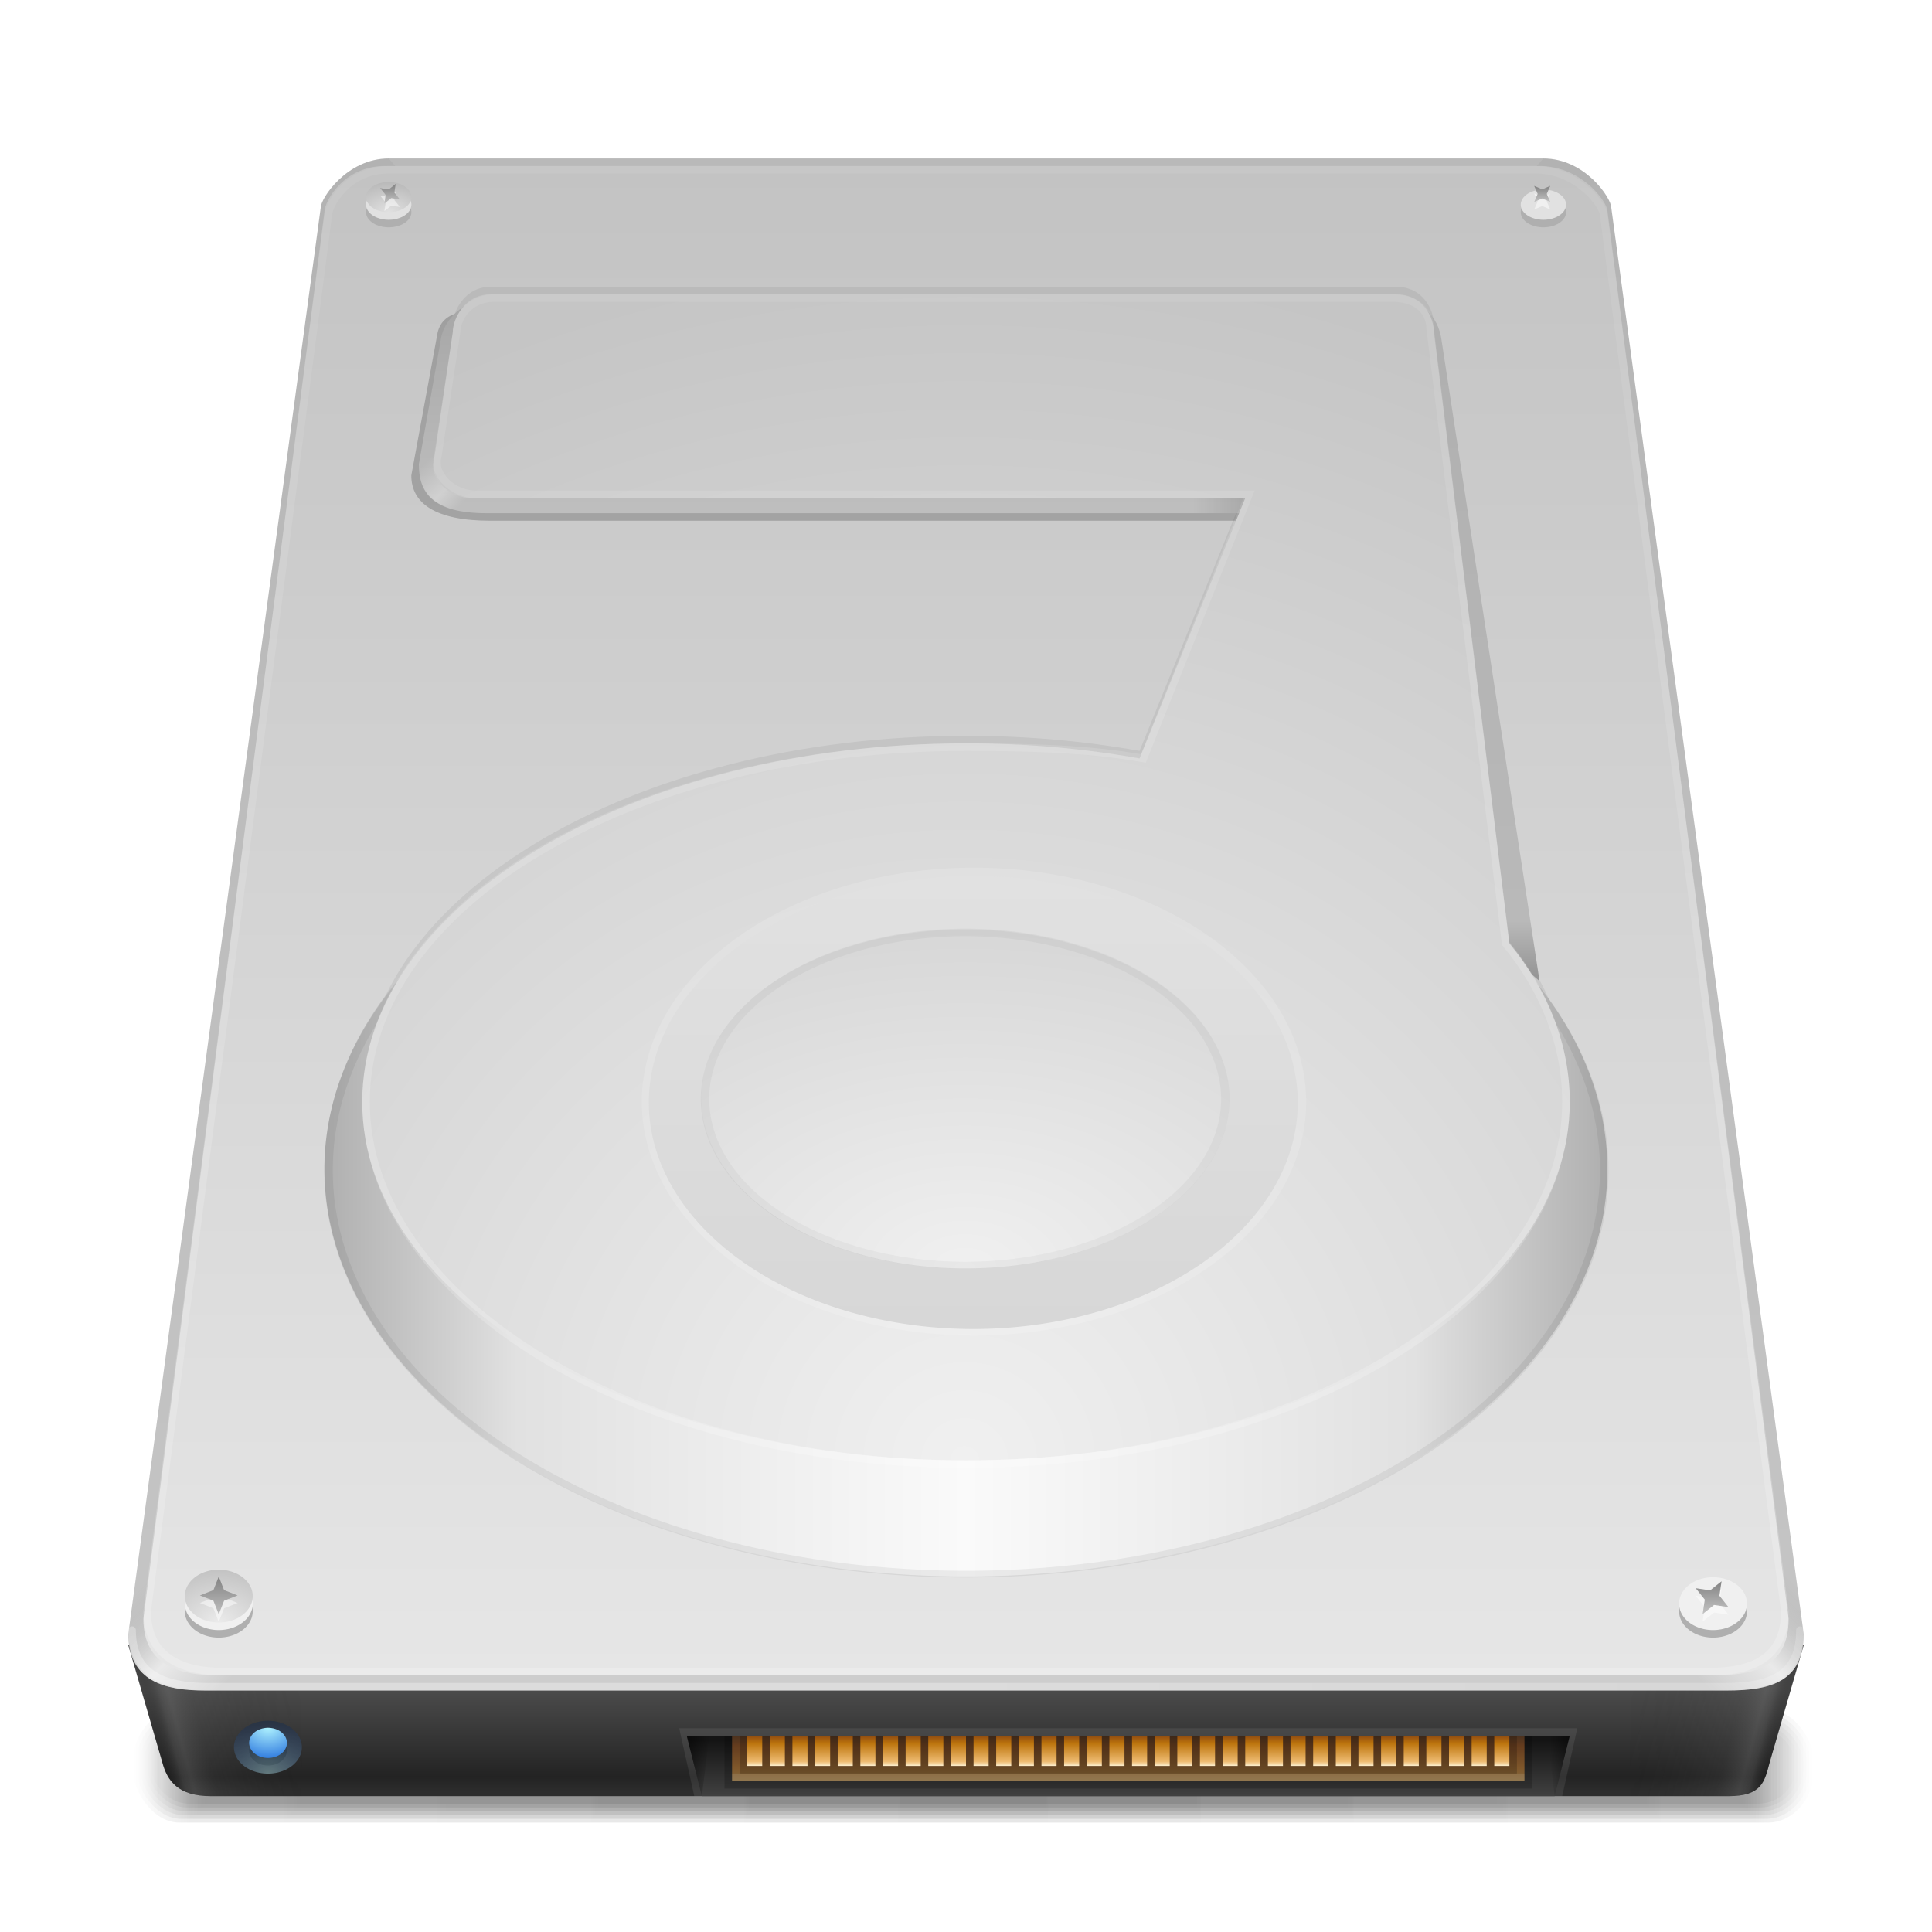 <?xml version="1.0" encoding="UTF-8" standalone="no"?>
<!-- Created with Inkscape (http://www.inkscape.org/) -->
<svg xmlns:rdf="http://www.w3.org/1999/02/22-rdf-syntax-ns#" xmlns="http://www.w3.org/2000/svg" height="256" width="256" version="1.1" xmlns:cc="http://creativecommons.org/ns#" xmlns:xlink="http://www.w3.org/1999/xlink" xmlns:dc="http://purl.org/dc/elements/1.1/">
 <title>Samée - 256px - HDD alt</title>
 <defs>
  <linearGradient id="top-side-lights-gradient">
   <stop stop-color="#000" stop-opacity="0.039" offset="0"/>
   <stop stop-color="#FFF" stop-opacity="0.176" offset="0.4"/>
   <stop stop-color="#FFF" stop-opacity="0.569" offset="0.55"/>
   <stop stop-color="#FFF" stop-opacity="0" offset="1"/>
  </linearGradient>
  <linearGradient id="screw-hole-gradient">
   <stop stop-color="#828282" offset="0"/>
   <stop stop-color="#c3c3c3" offset="1"/>
  </linearGradient>
  <linearGradient id="screw-gradient">
   <stop stop-color="#ebebeb" offset="0"/>
   <stop stop-color="#c3c3c3" offset="1"/>
  </linearGradient>
  <linearGradient id="screw-back-gradient">
   <stop stop-color="#e1e1e1" offset="0"/>
   <stop stop-color="#b9b9b9" offset="1"/>
  </linearGradient>
  <linearGradient id="bottom-holes-sides-shadow-gradient">
   <stop stop-color="#000" stop-opacity="0.392" offset="0"/>
   <stop stop-color="#000" stop-opacity="0" offset="1"/>
  </linearGradient>
  <linearGradient id="floor-shadow-gradient">
   <stop stop-color="#000" stop-opacity="0.098" offset="0"/>
   <stop stop-color="#000" stop-opacity="0.078" offset="0.93"/>
   <stop stop-color="#000" stop-opacity="0" offset="1"/>
  </linearGradient>
  <linearGradient id="bottom-side-lights-gradient">
   <stop stop-color="#000" stop-opacity="0.098" offset="0"/>
   <stop stop-color="#555" stop-opacity="0.392" offset="0.1"/>
   <stop stop-color="#7d7d7d" stop-opacity="0.294" offset="0.16"/>
   <stop stop-color="#646464" stop-opacity="0.137" offset="0.3"/>
   <stop stop-color="#000" stop-opacity="0" offset="1"/>
  </linearGradient>
  <filter id="3px-blur-filter" color-interpolation-filters="sRGB">
   <feGaussianBlur stdDeviation="1.4" in="SourceGraphic"/>
  </filter>
  <linearGradient id="linearGradient3622" y2="120" gradientUnits="userSpaceOnUse" x2="64" gradientTransform="matrix(1.996,0,0,1.995,0.788,-1.945)" y1="113.25" x1="64">
   <stop stop-color="#4b4b4b" offset="0"/>
   <stop stop-color="#232323" offset="0.85"/>
   <stop stop-color="#2d2d2d" offset="1"/>
  </linearGradient>
  <linearGradient id="linearGradient3632" y2="113.25" gradientUnits="userSpaceOnUse" x2="83" gradientTransform="matrix(1.996,0,0,1.995,0.537,-2.023)" y1="11.75" x1="83">
   <stop stop-color="#b9b9b9" offset="0"/>
   <stop stop-color="#c3c3c3" offset="0.3"/>
   <stop stop-color="#cdcdcd" offset="1"/>
  </linearGradient>
  <linearGradient id="linearGradient3656" y2="113.06" xlink:href="#bottom-side-lights-gradient" gradientUnits="userSpaceOnUse" x2="19.149" gradientTransform="matrix(1.996,0,0,1.995,1.788,-1.945)" y1="115.72" x1="9.22"/>
  <linearGradient id="linearGradient3686" y2="112.79" xlink:href="#bottom-side-lights-gradient" gradientUnits="userSpaceOnUse" x2="107.35" gradientTransform="matrix(1.996,0,0,1.995,1.788,-1.945)" y1="115.5" x1="117.45"/>
  <linearGradient id="linearGradient3982" y2="88.5" xlink:href="#floor-shadow-gradient" spreadMethod="reflect" gradientUnits="userSpaceOnUse" x2="474" gradientTransform="matrix(0.5,0,0,0.667,1,175)" y1="88.5" x1="256"/>
  <linearGradient id="linearGradient3988" y2="88.5" xlink:href="#floor-shadow-gradient" spreadMethod="reflect" gradientUnits="userSpaceOnUse" x2="474" gradientTransform="matrix(0.502,0,0,0.733,0.413,169.1)" y1="88.5" x1="256"/>
  <linearGradient id="linearGradient3992" y2="88.5" xlink:href="#floor-shadow-gradient" spreadMethod="reflect" gradientUnits="userSpaceOnUse" x2="474" gradientTransform="matrix(0.505,0,0,0.8,-0.174,163.2)" y1="88.5" x1="256"/>
  <linearGradient id="linearGradient3996" y2="88.5" xlink:href="#floor-shadow-gradient" spreadMethod="reflect" gradientUnits="userSpaceOnUse" x2="474" gradientTransform="matrix(0.507,0,0,0.867,-0.761,157.3)" y1="88.5" x1="256"/>
  <linearGradient id="linearGradient4000" y2="88.5" xlink:href="#floor-shadow-gradient" spreadMethod="reflect" gradientUnits="userSpaceOnUse" x2="474" gradientTransform="matrix(0.509,0,0,0.933,-1.349,151.4)" y1="88.5" x1="256"/>
  <linearGradient id="linearGradient4004" y2="88.5" xlink:href="#floor-shadow-gradient" spreadMethod="reflect" gradientUnits="userSpaceOnUse" x2="474" gradientTransform="matrix(0.511,0,0,1,-1.936,145.5)" y1="88.5" x1="256"/>
  <linearGradient id="linearGradient3871" y2="112.25" gradientUnits="userSpaceOnUse" x2="83" gradientTransform="matrix(1.996,0,0,1.995,0.542,-2.032)" y1="12" x1="83">
   <stop stop-color="#c3c3c3" offset="0"/>
   <stop stop-color="#cdcdcd" offset="0.3"/>
   <stop stop-color="#e6e6e6" offset="1"/>
  </linearGradient>
  <linearGradient id="linearGradient3881" y2="446.5" gradientUnits="userSpaceOnUse" x2="145" gradientTransform="matrix(0.499,0,0,0.499,1.788,-1.535)" y1="46.5" x1="145">
   <stop stop-color="#FFF" stop-opacity="0.059" offset="0"/>
   <stop stop-color="#FFF" stop-opacity="0.196" offset="1"/>
  </linearGradient>
  <linearGradient id="linearGradient3897" y2="443.25" gradientUnits="userSpaceOnUse" x2="479" gradientTransform="matrix(0.499,0,0,0.499,0.788,-1.526)" y1="443.25" x1="253.88">
   <stop stop-color="#FFF" stop-opacity="0.294" offset="0"/>
   <stop stop-color="#FFF" stop-opacity="0.196" offset="0.9"/>
   <stop stop-color="#FFF" stop-opacity="0.176" offset="1"/>
  </linearGradient>
  <linearGradient id="linearGradient3935" y2="478" gradientUnits="userSpaceOnUse" x2="59.404" y1="458.5" x1="59.404">
   <stop stop-color="#2d2d2d" offset="0"/>
   <stop stop-color="#3c3c3c" offset="1"/>
  </linearGradient>
  <radialGradient id="radialGradient3161" xlink:href="#screw-gradient" gradientUnits="userSpaceOnUse" cy="434.65" cx="50.353" gradientTransform="matrix(1.998,0,0,2.677,-50.213,-727.045)" r="4.419"/>
  <linearGradient id="linearGradient3163" y2="424.92" xlink:href="#screw-hole-gradient" gradientUnits="userSpaceOnUse" x2="65.634" y1="410.23" x1="57.154"/>
  <linearGradient id="linearGradient3169" y2="433.58" xlink:href="#screw-hole-gradient" gradientUnits="userSpaceOnUse" x2="63.951" y1="412.05" x1="63.951"/>
  <radialGradient id="radialGradient4008" xlink:href="#screw-back-gradient" gradientUnits="userSpaceOnUse" cy="434.65" cx="50.353" gradientTransform="matrix(1.998,0,0,2.677,-50.213,-727.045)" r="4.419"/>
  <linearGradient id="linearGradient4010" y2="421.93" xlink:href="#screw-hole-gradient" gradientUnits="userSpaceOnUse" x2="63.88" y1="412.05" x1="54"/>
  <linearGradient id="linearGradient4012" y2="424.93" xlink:href="#screw-hole-gradient" gradientUnits="userSpaceOnUse" x2="66.222" y1="410.1" x1="57.657"/>
  <linearGradient id="linearGradient3984" y2="451" xlink:href="#top-side-lights-gradient" gradientUnits="userSpaceOnUse" x2="57" gradientTransform="matrix(0.499,0,0,0.499,0.537,-1.025)" y1="427" x1="33"/>
  <linearGradient id="linearGradient3997" y2="450.5" xlink:href="#top-side-lights-gradient" gradientUnits="userSpaceOnUse" x2="453.75" gradientTransform="matrix(0.499,0,0,0.499,0.06,-1.025)" y1="425.25" x1="479"/>
  <radialGradient id="radialGradient4044" gradientUnits="userSpaceOnUse" cy="456.5" cx="68.25" gradientTransform="matrix(2.626,0,0,2.179,-111.002,-536.376)" r="11.75">
   <stop stop-color="#aff3ff" offset="0"/>
   <stop stop-color="#0f5cd7" offset="1"/>
  </radialGradient>
  <radialGradient id="radialGradient4046" gradientUnits="userSpaceOnUse" cy="480" cx="68.25" gradientTransform="matrix(1.865,0,0,1.547,-59.013,-264.687)" r="11.75">
   <stop stop-color="#aff3ff" stop-opacity="0.333" offset="0"/>
   <stop stop-color="#0f5cd7" stop-opacity="0.137" offset="1"/>
  </radialGradient>
  <linearGradient id="linearGradient4085" y2="389" spreadMethod="reflect" gradientUnits="userSpaceOnUse" x2="356" y1="389" x1="260.5">
   <stop stop-color="#fafafa" offset="0"/>
   <stop stop-color="#e1e1e1" offset="0.7"/>
   <stop stop-color="#afafaf" offset="1"/>
  </linearGradient>
  <linearGradient id="linearGradient4101" y2="264" gradientUnits="userSpaceOnUse" x2="385" gradientTransform="matrix(0.499,0,0,0.499,1.788,-2.451)" y1="82" x1="385">
   <stop stop-color="#afafaf" offset="0"/>
   <stop stop-color="#b9b9b9" offset="0.92"/>
   <stop stop-color="#969696" offset="1"/>
  </linearGradient>
  <linearGradient id="linearGradient4117" y2="140" gradientUnits="userSpaceOnUse" x2="223.5" gradientTransform="matrix(0.499,0,0,0.499,1.788,-2.729)" y1="82" x1="223.5">
   <stop stop-color="#a5a5a5" offset="0"/>
   <stop stop-color="#bebebe" offset="1"/>
  </linearGradient>
  <linearGradient id="linearGradient4134" y2="392" gradientUnits="userSpaceOnUse" x2="198" gradientTransform="matrix(0.499,0,0,0.499,0.358,-2.66)" y1="82.5" x1="198">
   <stop stop-color="#FFF" stop-opacity="0.078" offset="0"/>
   <stop stop-color="#FFF" stop-opacity="0.196" offset="1"/>
  </linearGradient>
  <radialGradient id="radialGradient4083" gradientUnits="userSpaceOnUse" cy="397" cx="256" gradientTransform="matrix(1.03,0,0,0.998,-135.858,-202.723)" r="160">
   <stop stop-color="#f0f0f0" offset="0"/>
   <stop stop-color="#c5c5c5" offset="1"/>
  </radialGradient>
  <linearGradient id="linearGradient4159" y2="137" gradientUnits="userSpaceOnUse" x2="313.13" gradientTransform="matrix(0.499,0,0,0.499,1.788,-2.729)" y1="137" x1="333.17">
   <stop stop-color="#000" stop-opacity="0.157" offset="0"/>
   <stop stop-color="#000" stop-opacity="0" offset="1"/>
  </linearGradient>
  <linearGradient id="linearGradient4169" y2="142" gradientUnits="userSpaceOnUse" x2="132.45" gradientTransform="matrix(0.499,0,0,0.499,-0.212,-2.729)" y1="121.55" x1="112">
   <stop stop-color="#000" stop-opacity="0" offset="0"/>
   <stop stop-color="#FFF" stop-opacity="0" offset="0.2"/>
   <stop stop-color="#FFF" stop-opacity="0.294" offset="0.5"/>
   <stop stop-color="#FFF" stop-opacity="0" offset="0.7"/>
   <stop stop-color="#000" stop-opacity="0" offset="1"/>
  </linearGradient>
  <linearGradient id="linearGradient4187" y2="341" gradientUnits="userSpaceOnUse" x2="259.33" y1="259" x1="259.33">
   <stop stop-color="#e1e1e1" offset="0"/>
   <stop stop-color="#d7d7d7" offset="1"/>
  </linearGradient>
  <radialGradient id="radialGradient4197" gradientUnits="userSpaceOnUse" cy="351" cx="231" gradientTransform="matrix(2,0,0,1.608,-231.085,-223.457)" r="51">
   <stop stop-color="#f0f0f0" offset="0"/>
   <stop stop-color="#d7d7d7" offset="1"/>
  </radialGradient>
  <linearGradient id="linearGradient4243" y2="478" gradientUnits="userSpaceOnUse" x2="377.01" gradientTransform="matrix(0.499,0,0,0.499,1.788,-0.456)" y1="463" x1="377.01">
   <stop stop-color="#141414" offset="0"/>
   <stop stop-color="#414141" offset="1"/>
  </linearGradient>
  <linearGradient id="linearGradient4251" y2="470.5" xlink:href="#bottom-holes-sides-shadow-gradient" gradientUnits="userSpaceOnUse" x2="410" gradientTransform="matrix(0.499,0,0,0.499,0.788,-0.456)" y1="470.5" x1="415"/>
  <linearGradient id="linearGradient4794" y2="470.5" xlink:href="#bottom-holes-sides-shadow-gradient" gradientUnits="userSpaceOnUse" x2="185" gradientTransform="matrix(0.499,0,0,0.499,1.788,-0.456)" y1="470.5" x1="180"/>
  <linearGradient id="linearGradient4860" y2="474" gradientUnits="userSpaceOnUse" x2="272" gradientTransform="matrix(0.493,0,0,0.545,2.845,-22.545)" y1="463" x1="272">
   <stop stop-color="#462f1e" offset="0"/>
   <stop stop-color="#643c1e" offset="0.25"/>
   <stop stop-color="#7f572b" offset="0.75"/>
   <stop stop-color="#84663a" offset="1"/>
  </linearGradient>
  <linearGradient id="linearGradient3411" y2="471" gradientUnits="userSpaceOnUse" x2="195" gradientTransform="matrix(0.5,0,0,0.5,2.5,-1.5)" y1="463" x1="195">
   <stop stop-color="#8f4b11" offset="0"/>
   <stop stop-color="#bc740c" offset="0.25"/>
   <stop stop-color="#eeba70" offset="0.85"/>
   <stop stop-color="#fcefcf" offset="1"/>
  </linearGradient>
 </defs>
 <rect fill-rule="evenodd" rx="6.25" ry="7.5" height="15" filter="url(#3px-blur-filter)" width="223" y="226.5" x="17.5" fill="url(#linearGradient4004)"/>
 <rect fill-rule="evenodd" rx="6" ry="7" height="14" filter="url(#3px-blur-filter)" width="222" y="227" x="18" fill="url(#linearGradient4000)"/>
 <rect fill-rule="evenodd" rx="5.75" ry="6.5" height="13" filter="url(#3px-blur-filter)" width="221" y="227.5" x="18.5" fill="url(#linearGradient3996)"/>
 <rect fill-rule="evenodd" rx="5.5" ry="6" height="12" filter="url(#3px-blur-filter)" width="220" y="228" x="19" fill="url(#linearGradient3992)"/>
 <rect fill-rule="evenodd" rx="5.25" ry="5.5" height="11" filter="url(#3px-blur-filter)" width="219" y="228.5" x="19.5" fill="url(#linearGradient3988)"/>
 <rect fill-rule="evenodd" rx="5" ry="5" height="10" filter="url(#3px-blur-filter)" width="218" y="229" x="20" fill="url(#linearGradient3982)"/>
 <path fill="url(#linearGradient3622)" d="m17,218,4.5,15.5c0.655,2.444,2.033,4.5,6.5,4.5h201c4.538,0,4.825-1.981,5.5-4.5l4.5-15.5z"/>
 <path fill="url(#linearGradient3656)" d="m17,218,4.5,15.5c0.703,2.625,2.474,4.5,6.5,4.5h12v-20z"/>
 <path fill="url(#linearGradient3686)" d="M216,218,216,238h13c3.744,0,4.692-1.484,5.5-4.5l4.5-15.5z"/>
 <path fill="url(#linearGradient3632)" d="m17,216.5c0,6.312,5.001,7.5,10,7.5h202c5.549,0,10-1.194,10-7.5l-25.5-189c0-1.238-3.457-6.5-9-6.5h-153c-5.549,0-9,5.285-9,6.5z"/>
 <path fill="url(#linearGradient3984)" d="m17,216.5c0,6.312,5.001,7.5,10,7.5h202l-177.5-203c-5.549,0-9,5.285-9,6.5z"/>
 <path fill="url(#linearGradient3997)" d="m27,224,202,0c5.549,0,10-1.194,10-7.5l-25.5-189c0-1.238-3.457-6.5-9-6.5z"/>
 <path stroke-linejoin="round" d="m17.5,216c0,5.824,4.225,7.5,10,7.5h201c6.314,0,10-1.63,10-7.5" stroke="url(#linearGradient3897)" stroke-linecap="round" stroke-miterlimit="4" stroke-dasharray="none" stroke-width="1" fill="none"/>
 <path fill="url(#linearGradient3871)" d="m19,214.5c0,6.312,5.001,7.5,10,7.5h198c5.549,0,10-1.194,10-7.5l-24-186.5c0-1.238-3.457-6-9-6h-153c-5.549,0-8,4.785-8,6z"/>
 <path d="m19.5,213.5c0,6.312,5.001,8,10,8h197c5.549,0,10-1.694,10-8l-24-185c0-1.238-3.457-6-9-6h-152c-5.549,0-8,4.785-8,6z" stroke="url(#linearGradient3881)" stroke-width="1" fill="none"/>
 <path fill-opacity="0.078" fill="#FFF" d="m92,238-2-9,119,0-2,9z"/>
 <path fill="url(#linearGradient4243)" d="m93,238-2-8,117,0-2,8z"/>
 <path fill="url(#linearGradient4251)" d="m205,230,3,0-2,8z"/>
 <path fill="url(#linearGradient4794)" d="m93,238-2-8,3,0z"/>
 <rect fill-rule="evenodd" fill-opacity="0.196" rx="0" ry="0" height="7" width="107" y="230" x="96" fill="#000"/>
 <rect fill-rule="evenodd" rx="0" ry="0" height="6" width="105" y="230" x="97" fill="url(#linearGradient4860)"/>
 <path stroke-linejoin="miter" d="m97,235.5,105,0" stroke-opacity="0.098" stroke="#FFF" stroke-linecap="butt" stroke-width="1px" fill="none"/>
 <rect fill-rule="evenodd" fill-opacity="0.196" rx="0" ry="0" height="5" width="103" y="230" x="98" fill="#000"/>
 <rect id="rect4261" fill-rule="evenodd" rx="0" ry="0" height="4" width="2" y="230" x="99" fill="url(#linearGradient3411)"/>
 <use xlink:href="#rect4261" transform="translate(3,0)" height="256" width="256" y="0" x="0"/>
 <use xlink:href="#rect4261" transform="translate(6,0)" height="256" width="256" y="0" x="0"/>
 <use xlink:href="#rect4261" transform="translate(9,0)" height="256" width="256" y="0" x="0"/>
 <use xlink:href="#rect4261" transform="translate(12,0)" height="256" width="256" y="0" x="0"/>
 <use xlink:href="#rect4261" transform="translate(15,0)" height="256" width="256" y="0" x="0"/>
 <use xlink:href="#rect4261" transform="translate(18,0)" height="256" width="256" y="0" x="0"/>
 <use xlink:href="#rect4261" transform="translate(21,0)" height="256" width="256" y="0" x="0"/>
 <use xlink:href="#rect4261" transform="translate(24,0)" height="256" width="256" y="0" x="0"/>
 <use xlink:href="#rect4261" transform="translate(27,0)" height="256" width="256" y="0" x="0"/>
 <use xlink:href="#rect4261" transform="translate(30,0)" height="256" width="256" y="0" x="0"/>
 <use xlink:href="#rect4261" transform="translate(33,0)" height="256" width="256" y="0" x="0"/>
 <use xlink:href="#rect4261" transform="translate(36,0)" height="256" width="256" y="0" x="0"/>
 <use xlink:href="#rect4261" transform="translate(39,0)" height="256" width="256" y="0" x="0"/>
 <use xlink:href="#rect4261" transform="translate(42,0)" height="256" width="256" y="0" x="0"/>
 <use xlink:href="#rect4261" transform="translate(45,0)" height="256" width="256" y="0" x="0"/>
 <use xlink:href="#rect4261" transform="translate(48,0)" height="256" width="256" y="0" x="0"/>
 <use xlink:href="#rect4261" transform="translate(51,0)" height="256" width="256" y="0" x="0"/>
 <use xlink:href="#rect4261" transform="translate(54,0)" height="256" width="256" y="0" x="0"/>
 <use xlink:href="#rect4261" transform="translate(57,0)" height="256" width="256" y="0" x="0"/>
 <use xlink:href="#rect4261" transform="translate(60,0)" height="256" width="256" y="0" x="0"/>
 <use xlink:href="#rect4261" transform="translate(63,0)" height="256" width="256" y="0" x="0"/>
 <use xlink:href="#rect4261" transform="translate(66,0)" height="256" width="256" y="0" x="0"/>
 <use xlink:href="#rect4261" transform="translate(69,0)" height="256" width="256" y="0" x="0"/>
 <use xlink:href="#rect4261" transform="translate(72,0)" height="256" width="256" y="0" x="0"/>
 <use xlink:href="#rect4261" transform="translate(75,0)" height="256" width="256" y="0" x="0"/>
 <use xlink:href="#rect4261" transform="translate(78,0)" height="256" width="256" y="0" x="0"/>
 <use xlink:href="#rect4261" transform="translate(81,0)" height="256" width="256" y="0" x="0"/>
 <use xlink:href="#rect4261" transform="translate(84,0)" height="256" width="256" y="0" x="0"/>
 <use xlink:href="#rect4261" transform="translate(87,0)" height="256" width="256" y="0" x="0"/>
 <use xlink:href="#rect4261" transform="translate(90,0)" height="256" width="256" y="0" x="0"/>
 <use xlink:href="#rect4261" transform="translate(93,0)" height="256" width="256" y="0" x="0"/>
 <use xlink:href="#rect4261" transform="translate(96,0)" height="256" width="256" y="0" x="0"/>
 <use xlink:href="#rect4261" transform="translate(99,0)" height="256" width="256" y="0" x="0"/>
 <path fill-opacity="0.059" fill="#000" d="m60,43-2.5,17c-0.676,2.522,2.131,5,5,5h102.5l-14,34.5c-7.322-1.314-14.956-2-23-2-44.083,0-80,21.326-80,47.5s35.917,47.5,80,47.5,80-21.326,80-47.5c0-7.46-2.829-14.722-8-21l-10-81c0-1.823-1.343-5-5-5h-120c-3.493,0-5,3.346-5,5z"/>
 <path fill="url(#linearGradient4101)" d="M204,130,191,45c-0.392-2.982-2.797-6-8-6l13.5,84.5z"/>
 <path d="m356,312a95.5,77,0,1,1,-191,0,95.5,77,0,1,1,191,0z" fill-rule="evenodd" transform="matrix(0.89,0,0,0.701,-103.859,-63.805)" fill="url(#linearGradient4085)"/>
 <path d="m356,312a95.5,77,0,1,1,-191,0,95.5,77,0,1,1,191,0z" stroke-opacity="0.059" transform="matrix(0.885,0,0,0.695,-102.495,-61.779)" stroke="#000" stroke-dasharray="none" stroke-miterlimit="4" stroke-width="1.275" fill="none"/>
 <path fill-opacity="0.196" fill="#000" d="m67,41c-4.947,0-8.195-0.005-9,3l-3.5,19c0,3.651,3.118,6,10.5,6h104v-5z"/>
 <path fill="url(#linearGradient4117)" d="m67.5,39c-4.947,0-8.195,2.495-9,5.5l-3,17c0,3.651,1.618,6.5,9,6.5h104.5v-5z"/>
 <path fill="url(#linearGradient4159)" d="m158,63,0,5,10,0,0-5z"/>
 <path fill="url(#linearGradient4169)" d="m67.5,39c-4.947,0-8.195,2.495-9,5.5l-3,17c0,3.651,1.759,6.5,9.142,6.5h10.358v-5z"/>
 <path fill="url(#radialGradient4083)" d="m60,44-2.5,17c-0.676,2.522,2.131,5,5,5h102.5l-14,34.5c-7.322-1.314-14.956-2-23-2-44.083,0-80,21.326-80,47.5s35.917,47.5,80,47.5,80-21.326,80-47.5c0-7.46-2.829-14.722-8-21l-10-81c0-1.823-1.343-5-5-5h-120c-3.493,0-5,3.346-5,5z"/>
 <path d="M60.5,44,58,60.5c-0.676,2.522,2.131,5,5,5h102.5l-14,35c-7.32-1.314-15.46-1.5-23.5-1.5-44.083,0-79.5,20.826-79.5,47s35.417,48,79.5,48,79.5-21.826,79.5-48c0-7.46-2.829-14.722-8-21l-10-81.5c0-1.823-1.343-4-5-4h-119c-3.493,0-5,2.846-5,4.5z" stroke="url(#linearGradient4134)" stroke-width="1" fill="none"/>
 <path d="m282,300a51,41,0,1,1,-102,0,51,41,0,1,1,102,0z" fill-rule="evenodd" fill-opacity="0.137" transform="matrix(0.863,0,0,0.756,-70.294,-80.829)" fill="#FFF"/>
 <path d="m282,300a51,41,0,1,1,-102,0,51,41,0,1,1,102,0z" fill-rule="evenodd" transform="matrix(0.843,0,0,0.732,-65.765,-73.512)" fill="url(#linearGradient4187)"/>
 <path d="m282,300a51,41,0,1,1,-102,0,51,41,0,1,1,102,0z" fill-rule="evenodd" transform="matrix(0.686,0,0,0.549,-30.529,-19.134)" fill="url(#radialGradient4197)"/>
 <path d="m282,300a51,41,0,1,1,-102,0,51,41,0,1,1,102,0z" stroke-opacity="0.039" transform="matrix(0.676,0,0,0.537,-28.265,-15.476)" stroke="#000" stroke-dasharray="none" stroke-miterlimit="4" stroke-width="1.66" fill="none"/>
 <path d="m80,468.25a11.75,9.75,0,1,1,-23.5,0,11.75,9.75,0,1,1,23.5,0z" fill-rule="evenodd" transform="matrix(0.383,0,0,0.359,9.362,63.41)" fill="url(#linearGradient3935)"/>
 <path d="m80,468.25a11.75,9.75,0,1,1,-23.5,0,11.75,9.75,0,1,1,23.5,0z" fill-rule="evenodd" fill-opacity="0.294" transform="matrix(0.213,0,0,0.205,20.979,135.949)" fill="#000"/>
 <path d="m80,468.25a11.75,9.75,0,1,1,-23.5,0,11.75,9.75,0,1,1,23.5,0z" fill-rule="evenodd" transform="matrix(0.383,0,0,0.359,9.362,63.41)" fill="url(#radialGradient4046)"/>
 <path d="m80,468.25a11.75,9.75,0,1,1,-23.5,0,11.75,9.75,0,1,1,23.5,0z" fill-rule="evenodd" transform="matrix(0.213,0,0,0.205,20.979,134.949)" fill="url(#radialGradient4044)"/>
 <path d="m54.801,430.59a4.419,5.922,0,1,1,-8.839,0,4.419,5.922,0,1,1,8.839,0z" fill-rule="evenodd" transform="matrix(1.018,0,0,0.591,-22.3,-40.988)" fill="#afafaf"/>
 <path d="m54.801,430.59a4.419,5.922,0,1,1,-8.839,0,4.419,5.922,0,1,1,8.839,0z" fill-rule="evenodd" transform="matrix(1.018,0,0,0.591,-22.3,-41.988)" fill="#f0f0f0"/>
 <path d="m54.801,430.59a4.419,5.922,0,1,1,-8.839,0,4.419,5.922,0,1,1,8.839,0z" fill-rule="evenodd" transform="matrix(1.018,0,0,0.591,-22.3,-42.988)" fill="url(#radialGradient3161)"/>
 <path d="m54,431.95-2.814-7.136-7.136-2.814,7.136-2.814,2.814-7.136,2.814,7.136,7.136,2.814-7.136,2.814z" fill-rule="evenodd" fill-opacity="0.49" transform="matrix(0.251,0,0,0.251,15.433,106.479)" fill="#FFF"/>
 <path d="m54,431.95-2.814-7.136-7.136-2.814,7.136-2.814,2.814-7.136,2.814,7.136,7.136,2.814-7.136,2.814z" fill-rule="evenodd" transform="matrix(0.251,0,0,0.251,15.433,105.479)" fill="url(#linearGradient3169)"/>
 <path d="m54.801,430.59a4.419,5.922,0,1,1,-8.839,0,4.419,5.922,0,1,1,8.839,0z" fill-rule="evenodd" transform="matrix(1.018,0,0,0.591,175.7,-40.988)" fill="#afafaf"/>
 <path d="m54.801,430.59a4.419,5.922,0,1,1,-8.839,0,4.419,5.922,0,1,1,8.839,0z" fill-rule="evenodd" transform="matrix(1.018,0,0,0.591,175.7,-41.988)" fill="#f0f0f0"/>
 <path d="m54.801,430.59a4.419,5.922,0,1,1,-8.839,0,4.419,5.922,0,1,1,8.839,0z" fill-rule="evenodd" transform="matrix(1.018,0,0,0.591,175.7,-42.988)" fill="url(#radialGradient3161)"/>
 <path d="m54,431.95-2.814-7.136-7.136-2.814,7.136-2.814,2.814-7.136,2.814,7.136,7.136,2.814-7.136,2.814z" fill-rule="evenodd" fill-opacity="0.49" transform="matrix(0.218,0.126,-0.126,0.218,268.263,113.899)" fill="#FFF"/>
 <path d="m54,431.95-2.814-7.136-7.136-2.814,7.136-2.814,2.814-7.136,2.814,7.136,7.136,2.814-7.136,2.814z" fill-rule="evenodd" transform="matrix(0.218,0.126,-0.126,0.218,268.263,112.899)" fill="url(#linearGradient3163)"/>
 <path d="m54.801,430.59a4.419,5.922,0,1,1,-8.839,0,4.419,5.922,0,1,1,8.839,0z" fill-rule="evenodd" transform="matrix(0.679,0,0,0.338,17.3,-117.421)" fill="#afafaf"/>
 <path d="m54.801,430.59a4.419,5.922,0,1,1,-8.839,0,4.419,5.922,0,1,1,8.839,0z" fill-rule="evenodd" transform="matrix(0.679,0,0,0.338,17.3,-118.421)" fill="#e1e1e1"/>
 <path d="m54.801,430.59a4.419,5.922,0,1,1,-8.839,0,4.419,5.922,0,1,1,8.839,0z" fill-rule="evenodd" transform="matrix(0.679,0,0,0.338,17.3,-119.421)" fill="url(#radialGradient4008)"/>
 <path d="m54,431.95-2.814-7.136-7.136-2.814,7.136-2.814,2.814-7.136,2.814,7.136,7.136,2.814-7.136,2.814z" fill-rule="evenodd" fill-opacity="0.49" transform="matrix(0.131,0.075,-0.075,0.131,76.258,-32.661)" fill="#FFF"/>
 <path d="m54,431.95-2.814-7.136-7.136-2.814,7.136-2.814,2.814-7.136,2.814,7.136,7.136,2.814-7.136,2.814z" fill-rule="evenodd" transform="matrix(0.131,0.075,-0.075,0.131,76.258,-33.661)" fill="url(#linearGradient4012)"/>
 <path d="m54.801,430.59a4.419,5.922,0,1,1,-8.839,0,4.419,5.922,0,1,1,8.839,0z" fill-rule="evenodd" transform="matrix(0.679,0,0,0.338,170.3,-117.421)" fill="#afafaf"/>
 <path d="m54.801,430.59a4.419,5.922,0,1,1,-8.839,0,4.419,5.922,0,1,1,8.839,0z" fill-rule="evenodd" transform="matrix(0.679,0,0,0.338,170.3,-118.421)" fill="#e1e1e1"/>
 <path d="m54.801,430.59a4.419,5.922,0,1,1,-8.839,0,4.419,5.922,0,1,1,8.839,0z" fill-rule="evenodd" transform="matrix(0.679,0,0,0.338,170.3,-119.421)" fill="url(#radialGradient4008)"/>
 <path d="m54,431.95-2.814-7.136-7.136-2.814,7.136-2.814,2.814-7.136,2.814,7.136,7.136,2.814-7.136,2.814z" fill-rule="evenodd" fill-opacity="0.49" transform="matrix(0.107,0.107,-0.107,0.107,243.727,-24.238)" fill="#FFF"/>
 <path d="m54,431.95-2.814-7.136-7.136-2.814,7.136-2.814,2.814-7.136,2.814,7.136,7.136,2.814-7.136,2.814z" fill-rule="evenodd" transform="matrix(0.107,0.107,-0.107,0.107,243.727,-25.238)" fill="url(#linearGradient4010)"/>
</svg>
